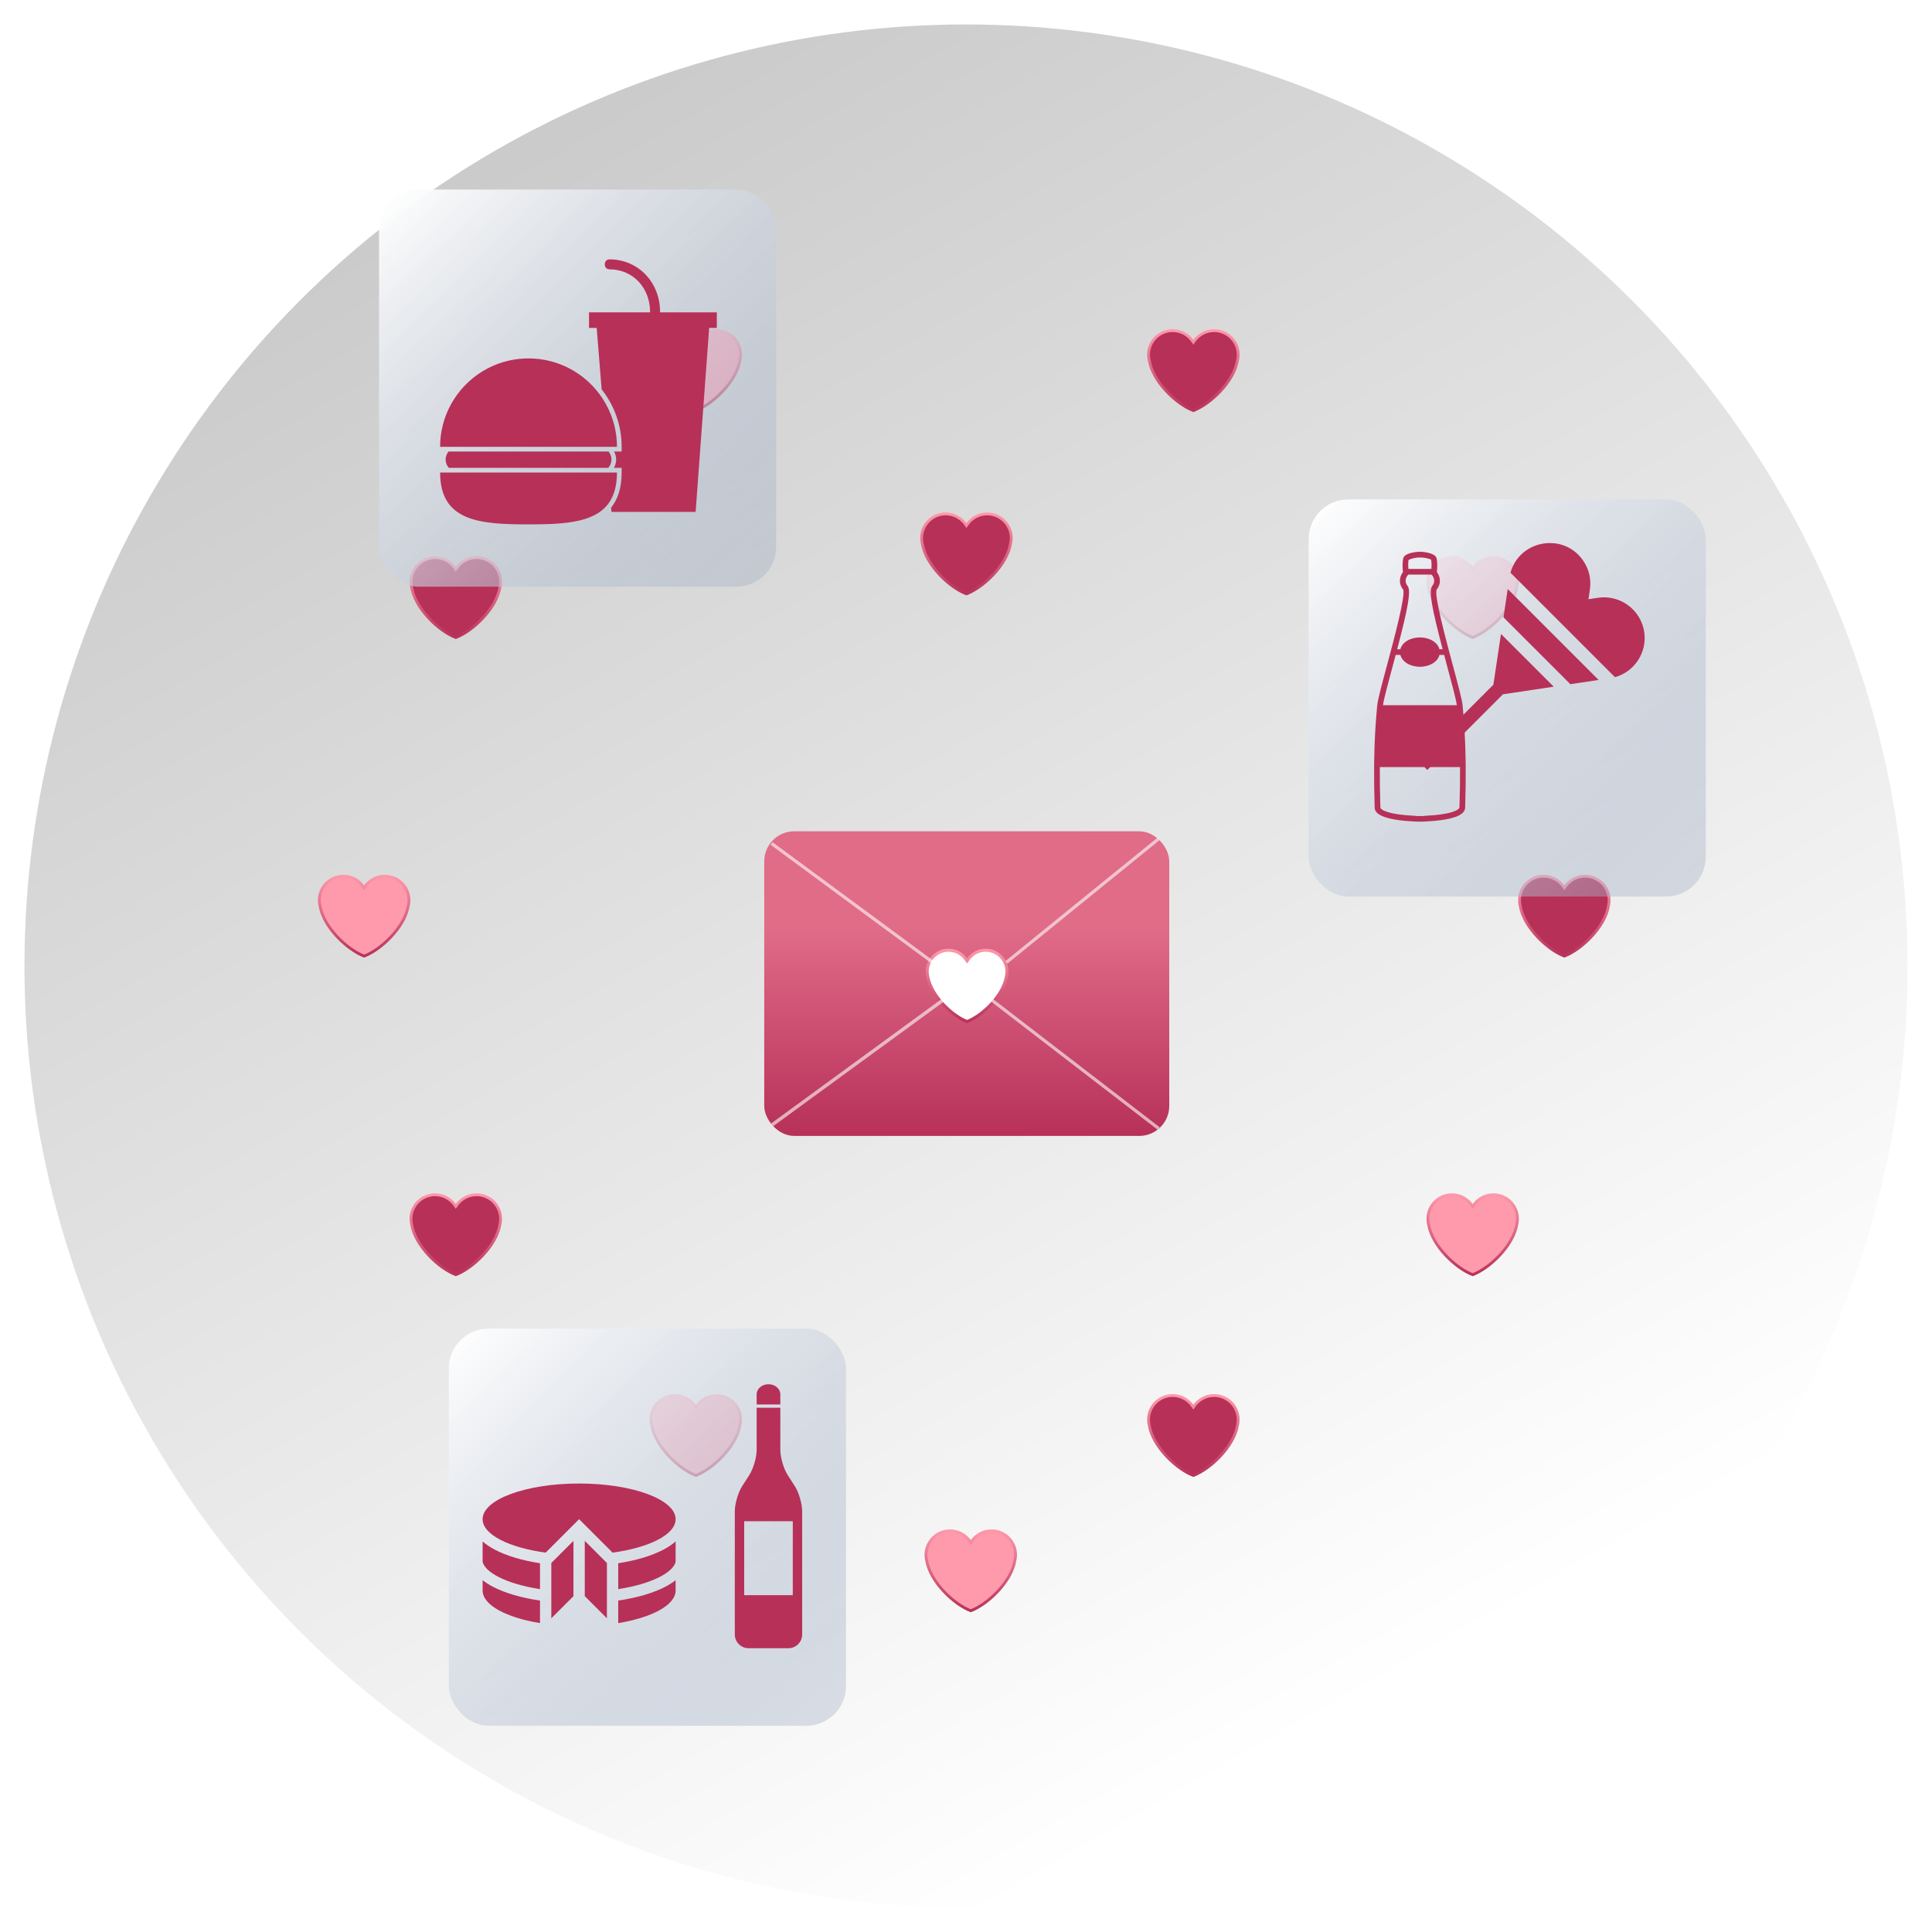 <svg width="316" height="316" viewBox="0 0 316 316" fill="none" xmlns="http://www.w3.org/2000/svg">
<g filter="url(#filter0_d_1_681)">
<circle cx="158" cy="154" r="154" fill="url(#paint0_linear_1_681)"/>
</g>
<path d="M195.376 55.723L195.188 55.984L195 55.723C194.285 54.725 193.119 54.074 191.8 54.074C189.624 54.074 187.86 55.838 187.86 58.014C187.86 58.32 187.899 58.619 187.966 58.908L187.968 58.916L187.969 58.924C188.249 60.66 189.361 62.468 190.776 63.979C192.163 65.462 193.813 66.63 195.188 67.151C196.563 66.63 198.214 65.462 199.601 63.979C201.015 62.468 202.127 60.66 202.406 58.924L202.407 58.916L202.409 58.908C202.478 58.618 202.516 58.32 202.516 58.014C202.516 55.838 200.753 54.074 198.577 54.074C197.257 54.074 196.092 54.725 195.376 55.723Z" fill="#B73058" stroke="url(#paint1_linear_1_681)" stroke-width="0.462"/>
<path d="M158.256 85.704L158.069 85.966L157.881 85.704C157.166 84.706 156 84.055 154.68 84.055C152.504 84.055 150.74 85.819 150.74 87.995C150.74 88.301 150.779 88.6 150.847 88.889L150.849 88.897L150.85 88.905C151.13 90.641 152.241 92.449 153.656 93.96C155.043 95.443 156.694 96.611 158.069 97.132C159.443 96.611 161.094 95.443 162.481 93.96C163.896 92.449 165.008 90.641 165.287 88.905L165.288 88.897L165.29 88.889C165.358 88.6 165.397 88.301 165.397 87.995C165.397 85.819 163.633 84.055 161.458 84.055C160.138 84.055 158.972 84.706 158.256 85.704Z" fill="#B73058" stroke="url(#paint2_linear_1_681)" stroke-width="0.462"/>
<path d="M256.052 144.952L255.864 145.214L255.677 144.952C254.961 143.955 253.796 143.303 252.476 143.303C250.3 143.303 248.536 145.067 248.536 147.243C248.536 147.55 248.575 147.848 248.643 148.138L248.644 148.146L248.646 148.154C248.925 149.889 250.037 151.697 251.452 153.209C252.839 154.691 254.49 155.859 255.864 156.38C257.239 155.859 258.89 154.691 260.277 153.209C261.692 151.697 262.803 149.889 263.082 148.154L263.084 148.145L263.086 148.137C263.154 147.848 263.193 147.55 263.193 147.243C263.193 145.067 261.429 143.303 259.253 143.303C257.933 143.303 256.768 143.955 256.052 144.952Z" fill="#B73058" stroke="url(#paint3_linear_1_681)" stroke-width="0.462"/>
<path d="M195.376 229.899L195.188 230.16L195 229.899C194.285 228.901 193.119 228.25 191.8 228.25C189.624 228.25 187.86 230.014 187.86 232.19C187.86 232.496 187.899 232.795 187.966 233.084L187.968 233.092L187.969 233.1C188.249 234.836 189.361 236.644 190.776 238.155C192.163 239.638 193.813 240.806 195.188 241.327C196.563 240.806 198.214 239.638 199.601 238.155C201.015 236.644 202.127 234.836 202.406 233.1L202.407 233.092L202.409 233.084C202.478 232.795 202.516 232.496 202.516 232.19C202.516 230.014 200.753 228.25 198.577 228.25C197.257 228.25 196.092 228.901 195.376 229.899Z" fill="#B73058" stroke="url(#paint4_linear_1_681)" stroke-width="0.462"/>
<path d="M74.738 92.842L74.55 93.104L74.362 92.842C73.647 91.845 72.481 91.193 71.161 91.193C68.986 91.193 67.222 92.957 67.222 95.133C67.222 95.44 67.261 95.738 67.328 96.028L67.33 96.036L67.331 96.043C67.611 97.779 68.723 99.587 70.137 101.099C71.524 102.581 73.175 103.749 74.55 104.27C75.924 103.749 77.575 102.581 78.963 101.099C80.377 99.587 81.489 97.779 81.768 96.044L81.769 96.035L81.771 96.027C81.839 95.738 81.878 95.44 81.878 95.133C81.878 92.957 80.114 91.193 77.939 91.193C76.619 91.193 75.453 91.845 74.738 92.842Z" fill="#B73058" stroke="url(#paint5_linear_1_681)" stroke-width="0.462"/>
<path d="M74.738 197.062L74.55 197.324L74.362 197.062C73.647 196.065 72.481 195.413 71.161 195.413C68.986 195.413 67.222 197.177 67.222 199.353C67.222 199.66 67.261 199.958 67.328 200.248L67.33 200.256L67.331 200.264C67.611 201.999 68.723 203.807 70.137 205.319C71.524 206.801 73.175 207.969 74.55 208.49C75.924 207.969 77.575 206.801 78.963 205.319C80.377 203.807 81.489 201.999 81.768 200.264L81.769 200.255L81.771 200.247C81.839 199.958 81.878 199.66 81.878 199.353C81.878 197.177 80.114 195.413 77.939 195.413C76.619 195.413 75.453 196.065 74.738 197.062Z" fill="#B73058" stroke="url(#paint6_linear_1_681)" stroke-width="0.462"/>
<path d="M113.999 55.723L113.811 55.984L113.623 55.723C112.908 54.725 111.742 54.074 110.422 54.074C108.247 54.074 106.483 55.838 106.483 58.014C106.483 58.32 106.522 58.619 106.589 58.908L106.591 58.916L106.592 58.924C106.872 60.66 107.984 62.468 109.398 63.979C110.785 65.462 112.436 66.63 113.811 67.151C115.186 66.63 116.836 65.462 118.223 63.979C119.638 62.468 120.75 60.66 121.029 58.924L121.03 58.916L121.032 58.908C121.1 58.618 121.139 58.32 121.139 58.014C121.139 55.838 119.375 54.074 117.2 54.074C115.88 54.074 114.714 54.725 113.999 55.723Z" fill="#FF99AC" stroke="url(#paint7_linear_1_681)" stroke-width="0.462"/>
<path d="M59.747 144.952L59.559 145.214L59.371 144.952C58.656 143.955 57.49 143.303 56.171 143.303C53.995 143.303 52.231 145.067 52.231 147.243C52.231 147.55 52.27 147.848 52.337 148.138L52.339 148.146L52.341 148.154C52.62 149.889 53.732 151.697 55.147 153.209C56.534 154.691 58.184 155.859 59.559 156.38C60.934 155.859 62.585 154.691 63.972 153.209C65.387 151.697 66.498 149.889 66.777 148.154L66.778 148.145L66.781 148.137C66.849 147.848 66.888 147.55 66.888 147.243C66.888 145.067 65.124 143.303 62.948 143.303C61.628 143.303 60.463 143.955 59.747 144.952Z" fill="#FF99AC" stroke="url(#paint8_linear_1_681)" stroke-width="0.462"/>
<path d="M113.999 229.899L113.811 230.16L113.623 229.899C112.908 228.901 111.742 228.25 110.422 228.25C108.247 228.25 106.483 230.014 106.483 232.19C106.483 232.496 106.522 232.795 106.589 233.084L106.591 233.092L106.592 233.1C106.872 234.836 107.984 236.644 109.398 238.155C110.785 239.638 112.436 240.806 113.811 241.327C115.186 240.806 116.836 239.638 118.223 238.155C119.638 236.644 120.75 234.836 121.029 233.1L121.03 233.092L121.032 233.084C121.1 232.795 121.139 232.496 121.139 232.19C121.139 230.014 119.375 228.25 117.2 228.25C115.88 228.25 114.714 228.901 113.999 229.899Z" fill="#FF99AC" stroke="url(#paint9_linear_1_681)" stroke-width="0.462"/>
<path d="M158.97 252.028L158.783 252.289L158.595 252.028C157.879 251.03 156.714 250.379 155.394 250.379C153.218 250.379 151.454 252.143 151.454 254.319C151.454 254.625 151.493 254.924 151.561 255.213L151.563 255.221L151.564 255.229C151.843 256.965 152.955 258.773 154.37 260.284C155.757 261.767 157.408 262.935 158.783 263.456C160.157 262.935 161.808 261.767 163.195 260.284C164.61 258.773 165.722 256.965 166 255.229L166.002 255.221L166.004 255.213C166.072 254.924 166.111 254.625 166.111 254.319C166.111 252.143 164.347 250.379 162.172 250.379C160.851 250.379 159.686 251.03 158.97 252.028Z" fill="#FF99AC" stroke="url(#paint10_linear_1_681)" stroke-width="0.462"/>
<path d="M241.062 197.062L240.874 197.324L240.686 197.062C239.971 196.065 238.805 195.413 237.485 195.413C235.309 195.413 233.546 197.177 233.546 199.353C233.546 199.66 233.584 199.958 233.652 200.248L233.654 200.256L233.655 200.264C233.935 201.999 235.046 203.807 236.461 205.319C237.848 206.801 239.499 207.969 240.874 208.49C242.248 207.969 243.899 206.801 245.286 205.319C246.701 203.807 247.813 201.999 248.092 200.264L248.093 200.255L248.095 200.247C248.163 199.958 248.202 199.66 248.202 199.353C248.202 197.177 246.438 195.413 244.263 195.413C242.943 195.413 241.777 196.065 241.062 197.062Z" fill="#FF99AC" stroke="url(#paint11_linear_1_681)" stroke-width="0.462"/>
<path d="M241.062 92.842L240.874 93.104L240.686 92.842C239.971 91.845 238.805 91.193 237.485 91.193C235.309 91.193 233.546 92.957 233.546 95.133C233.546 95.44 233.584 95.738 233.652 96.028L233.654 96.036L233.655 96.043C233.935 97.779 235.046 99.587 236.461 101.099C237.848 102.581 239.499 103.749 240.874 104.27C242.248 103.749 243.899 102.581 245.286 101.099C246.701 99.587 247.813 97.779 248.092 96.044L248.093 96.035L248.095 96.027C248.163 95.738 248.202 95.44 248.202 95.133C248.202 92.957 246.438 91.193 244.263 91.193C242.943 91.193 241.777 91.845 241.062 92.842Z" fill="#FF99AC" stroke="url(#paint12_linear_1_681)" stroke-width="0.462"/>
<rect x="73.415" y="217.311" width="64.959" height="64.959" rx="6.496" fill="url(#paint13_linear_1_681)"/>
<path d="M123.758 228.062C123.758 227.147 124.625 226.406 125.695 226.406C126.764 226.406 127.631 227.147 127.631 228.062C127.631 228.977 127.631 229.718 127.631 229.718H123.758V228.062V228.062Z" fill="#B73058"/>
<path d="M127.631 237.142C127.631 238.386 128.177 240.242 128.85 241.287L129.985 243.05C130.658 244.096 131.204 245.952 131.204 247.195V267.334C131.204 268.577 130.196 269.586 128.953 269.586H125.862H125.528H122.437C121.193 269.586 120.186 268.577 120.186 267.334V247.196C120.186 245.952 120.732 244.097 121.405 243.051L122.54 241.287C123.214 240.242 123.759 238.386 123.759 237.143V230.253H127.632V237.142H127.631ZM121.721 248.817V260.905H129.668V248.817H121.721Z" fill="#B73058"/>
<path d="M78.937 248.478C78.937 245.257 86.003 242.645 94.721 242.645C103.438 242.645 110.505 245.257 110.505 248.478C110.505 250.988 106.213 253.128 100.193 253.95L94.721 248.478L89.248 253.95C83.228 253.128 78.937 250.988 78.937 248.478V248.478Z" fill="#B73058"/>
<path d="M93.795 252.021V261.069L90.174 264.69V255.643L90.557 255.259L93.795 252.021Z" fill="#B73058"/>
<path d="M99.267 255.643V264.69L95.646 261.069V252.021L98.884 255.259L99.267 255.643Z" fill="#B73058"/>
<path d="M88.323 255.686V259.92C82.534 259.016 79.329 257.087 78.937 255.468V252.122C79.465 252.587 80.134 253.048 80.979 253.489C82.876 254.477 85.404 255.232 88.323 255.686Z" fill="#B73058"/>
<path d="M88.323 261.792V265.476C82.793 264.569 78.937 262.523 78.937 260.143V258.456C79.389 258.817 79.942 259.178 80.618 259.531C82.582 260.554 85.238 261.333 88.323 261.792Z" fill="#B73058"/>
<path d="M110.505 258.456V260.143C110.505 262.523 106.648 264.569 101.118 265.476V261.792C104.203 261.333 106.859 260.554 108.823 259.531C109.5 259.178 110.052 258.817 110.505 258.456V258.456Z" fill="#B73058"/>
<path d="M110.505 252.122V255.468C110.112 257.087 106.908 259.016 101.118 259.92V255.686C104.037 255.232 106.565 254.477 108.462 253.489C109.307 253.048 109.977 252.587 110.505 252.122V252.122Z" fill="#B73058"/>
<rect x="61.994" y="31" width="64.959" height="64.959" rx="6.496" fill="url(#paint14_linear_1_681)"/>
<path d="M98.402 63.677C100.447 66.27 101.678 69.533 101.678 73.083V73.85H100.91H100.444C100.651 74.244 100.78 74.685 100.78 75.159C100.78 75.657 100.64 76.118 100.414 76.525H100.911H101.678V77.292C101.678 79.846 101.032 81.692 99.956 83.03L100.012 83.725H113.778L115.991 53.637H117.244V51.088H107.961C108.007 46.346 104.542 42.447 99.705 42.421C98.653 42.416 98.653 44.047 99.705 44.053C103.673 44.073 106.361 47.236 106.33 51.088H96.339V53.637H97.595L98.402 63.677Z" fill="#B73058"/>
<path d="M99.218 73.85H73.365C73.07 74.208 72.885 74.66 72.885 75.159C72.885 75.685 73.088 76.16 73.412 76.524H99.432H99.485C99.809 76.16 100.012 75.685 100.012 75.159C100.012 74.66 99.827 74.207 99.531 73.85H99.218Z" fill="#B73058"/>
<path d="M86.448 85.769C92.52 85.769 97.715 85.482 99.858 81.836C100.534 80.686 100.909 79.206 100.909 77.292H99.79H99.494H99.128H73.77H73.107H71.987C71.987 85.279 78.462 85.769 86.448 85.769Z" fill="#B73058"/>
<path d="M73.667 73.083H99.156H99.23H99.858H100.91C100.91 70.141 100.026 67.409 98.518 65.125C95.93 61.209 91.493 58.622 86.448 58.622C78.461 58.622 71.987 65.097 71.987 73.083H73.039H73.667Z" fill="#B73058"/>
<rect x="214.041" y="81.682" width="64.959" height="64.959" rx="6.496" fill="url(#paint15_linear_1_681)"/>
<path d="M245.504 103.691L244.257 111.997L231.887 124.367L233.45 125.931L245.821 113.56L254.128 112.314L245.504 103.691Z" fill="#B73058"/>
<path d="M268.932 103.366C268.387 99.739 264.994 97.231 261.367 97.775L259.809 98.008L260.043 96.451C260.307 94.694 259.87 92.939 258.814 91.509C255.545 87.067 248.526 88.37 247.057 93.672C247.78 94.396 261.1 107.716 262.244 108.86H262.244C262.718 109.334 263.671 110.287 264.144 110.76C267.33 109.873 269.435 106.719 268.932 103.366V103.366Z" fill="#B73058"/>
<path d="M259.525 109.268C258.131 107.874 247.718 97.462 246.605 96.348L245.911 100.971C248.498 103.557 254.26 109.319 256.847 111.906L261.47 111.213C260.985 110.728 260.01 109.753 259.525 109.268V109.268Z" fill="#B73058"/>
<path d="M239.731 125.461C239.729 125.143 239.726 124.832 239.722 124.53C239.669 120.511 239.446 117.927 239.304 116.269C239.302 116.238 239.3 116.207 239.295 116.178L239.228 115.391C239.226 115.373 239.222 115.351 239.222 115.338C239.133 114.435 238.481 112.007 237.657 108.935C236.49 104.591 234.536 97.316 234.98 96.431C235.883 95.29 235.46 94.152 235.014 93.57C235.067 93.147 235.149 92.194 234.98 91.347C234.778 90.349 232.442 90.249 232.419 90.249C232.353 90.249 232.293 90.253 232.241 90.257C232.188 90.253 232.128 90.249 232.064 90.249C232.039 90.249 229.705 90.349 229.505 91.347C229.336 92.194 229.418 93.147 229.472 93.57C229.025 94.152 228.6 95.288 229.494 96.415C229.949 97.316 227.995 104.591 226.828 108.937C226.004 112.007 225.352 114.435 225.263 115.34C225.261 115.355 225.257 115.38 225.257 115.391L225.19 116.178C225.188 116.207 225.186 116.24 225.181 116.269C225.037 117.927 224.817 120.504 224.761 124.53C224.756 124.834 224.754 125.141 224.752 125.461C224.739 127.369 224.761 129.567 224.843 132.124C224.888 132.595 225.017 134.009 230.977 134.344C230.977 134.344 231.83 134.407 232.23 134.393C232.653 134.404 233.531 134.342 233.531 134.342C239.468 134.004 239.597 132.593 239.644 132.095C239.722 129.552 239.746 127.362 239.731 125.461ZM230.385 91.609C230.534 91.442 231.443 91.187 232.146 91.187C232.153 91.187 232.161 91.187 232.168 91.187L232.346 91.193L232.419 91.18C233.022 91.18 233.949 91.44 234.067 91.529C234.171 92.049 234.158 92.632 234.127 93.054H230.354C230.319 92.641 230.301 92.08 230.385 91.609ZM230.234 95.853C229.498 94.921 230.212 94.121 230.294 94.037L230.347 93.983H234.135L234.189 94.039C234.222 94.072 235.007 94.895 234.249 95.853C233.644 96.618 234.233 99.612 235.963 106.194H235.438C235.151 105.081 233.853 104.26 232.241 104.26C230.63 104.26 229.329 105.078 229.042 106.194H228.522C230.25 99.612 230.839 96.618 230.234 95.853ZM227.729 109.18C227.922 108.457 228.102 107.779 228.278 107.123H229.047C229.334 108.239 230.632 109.058 232.244 109.058C233.855 109.058 235.154 108.237 235.44 107.123H236.21C236.381 107.782 236.561 108.457 236.754 109.18C237.483 111.892 238.168 114.439 238.281 115.34H226.204C226.315 114.442 227 111.892 227.729 109.18ZM238.713 132.039C238.675 132.464 237.439 133.235 233.044 133.437L232.764 133.477C232.626 133.477 232.446 133.473 232.233 133.469C232.106 133.473 231.99 133.473 231.888 133.477L231.443 133.437C227.051 133.235 225.812 132.464 225.777 132.07C225.697 129.534 225.675 127.355 225.688 125.463H238.804C238.815 127.346 238.793 129.518 238.713 132.039Z" fill="#B73058"/>
<g filter="url(#filter1_d_1_681)">
<rect x="125" y="134" width="66.245" height="49.827" rx="4.914" fill="url(#paint16_linear_1_681)"/>
<path d="M158.38 154.917L158.18 155.196L157.98 154.917C157.346 154.03 156.314 153.452 155.145 153.452C153.218 153.452 151.654 155.019 151.654 156.953C151.654 157.226 151.689 157.491 151.748 157.749L151.75 157.757L151.752 157.765C152 159.314 152.991 160.932 154.256 162.287C155.491 163.611 156.959 164.654 158.18 165.121C159.402 164.654 160.87 163.611 162.105 162.287C163.37 160.932 164.36 159.314 164.608 157.765L164.61 157.757L164.612 157.748C164.672 157.491 164.707 157.226 164.707 156.953C164.707 155.019 163.143 153.452 161.216 153.452C160.047 153.452 159.015 154.03 158.38 154.917Z" fill="white" stroke="url(#paint17_linear_1_681)" stroke-width="0.491"/>
<path d="M126.2 135.995L152.823 155.619" stroke="white" stroke-opacity="0.6" stroke-width="0.528"/>
<path d="M164.613 155.431L189.472 135.26" stroke="white" stroke-opacity="0.6" stroke-width="0.527"/>
<path d="M126.288 182.014L154.243 161.609" stroke="white" stroke-opacity="0.6" stroke-width="0.558"/>
<path d="M162.212 161.609L189.52 182.615" stroke="white" stroke-opacity="0.6" stroke-width="0.528"/>
</g>
<defs>
<filter id="filter0_d_1_681" x="0" y="0" width="316" height="316" filterUnits="userSpaceOnUse" color-interpolation-filters="sRGB">
<feFlood flood-opacity="0" result="BackgroundImageFix"/>
<feColorMatrix in="SourceAlpha" type="matrix" values="0 0 0 0 0 0 0 0 0 0 0 0 0 0 0 0 0 0 127 0" result="hardAlpha"/>
<feOffset dy="4"/>
<feGaussianBlur stdDeviation="2"/>
<feColorMatrix type="matrix" values="0 0 0 0 0 0 0 0 0 0 0 0 0 0 0 0 0 0 0.25 0"/>
<feBlend mode="normal" in2="BackgroundImageFix" result="effect1_dropShadow_1_681"/>
<feBlend mode="normal" in="SourceGraphic" in2="effect1_dropShadow_1_681" result="shape"/>
</filter>
<filter id="filter1_d_1_681" x="123.034" y="134" width="70.177" height="53.759" filterUnits="userSpaceOnUse" color-interpolation-filters="sRGB">
<feFlood flood-opacity="0" result="BackgroundImageFix"/>
<feColorMatrix in="SourceAlpha" type="matrix" values="0 0 0 0 0 0 0 0 0 0 0 0 0 0 0 0 0 0 127 0" result="hardAlpha"/>
<feOffset dy="1.966"/>
<feGaussianBlur stdDeviation="0.983"/>
<feColorMatrix type="matrix" values="0 0 0 0 0 0 0 0 0 0 0 0 0 0 0 0 0 0 0.25 0"/>
<feBlend mode="normal" in2="BackgroundImageFix" result="effect1_dropShadow_1_681"/>
<feBlend mode="normal" in="SourceGraphic" in2="effect1_dropShadow_1_681" result="shape"/>
</filter>
<linearGradient id="paint0_linear_1_681" x1="71.5" y1="-15.5" x2="245" y2="287" gradientUnits="userSpaceOnUse">
<stop stop-color="#C4C4C4"/>
<stop offset="0.938" stop-color="white"/>
</linearGradient>
<linearGradient id="paint1_linear_1_681" x1="195.188" y1="67.397" x2="195.188" y2="53.843" gradientUnits="userSpaceOnUse">
<stop stop-color="#B73058"/>
<stop offset="1" stop-color="#FF99AC"/>
</linearGradient>
<linearGradient id="paint2_linear_1_681" x1="158.069" y1="97.378" x2="158.069" y2="83.824" gradientUnits="userSpaceOnUse">
<stop stop-color="#B73058"/>
<stop offset="1" stop-color="#FF99AC"/>
</linearGradient>
<linearGradient id="paint3_linear_1_681" x1="255.864" y1="156.627" x2="255.864" y2="143.072" gradientUnits="userSpaceOnUse">
<stop stop-color="#B73058"/>
<stop offset="1" stop-color="#FF99AC"/>
</linearGradient>
<linearGradient id="paint4_linear_1_681" x1="195.188" y1="241.573" x2="195.188" y2="228.019" gradientUnits="userSpaceOnUse">
<stop stop-color="#B73058"/>
<stop offset="1" stop-color="#FF99AC"/>
</linearGradient>
<linearGradient id="paint5_linear_1_681" x1="74.55" y1="104.517" x2="74.55" y2="90.962" gradientUnits="userSpaceOnUse">
<stop stop-color="#B73058"/>
<stop offset="1" stop-color="#FF99AC"/>
</linearGradient>
<linearGradient id="paint6_linear_1_681" x1="74.55" y1="208.737" x2="74.55" y2="195.182" gradientUnits="userSpaceOnUse">
<stop stop-color="#B73058"/>
<stop offset="1" stop-color="#FF99AC"/>
</linearGradient>
<linearGradient id="paint7_linear_1_681" x1="113.811" y1="67.397" x2="113.811" y2="53.843" gradientUnits="userSpaceOnUse">
<stop stop-color="#B73058"/>
<stop offset="1" stop-color="#FF99AC"/>
</linearGradient>
<linearGradient id="paint8_linear_1_681" x1="59.559" y1="156.627" x2="59.559" y2="143.072" gradientUnits="userSpaceOnUse">
<stop stop-color="#B73058"/>
<stop offset="1" stop-color="#FF99AC"/>
</linearGradient>
<linearGradient id="paint9_linear_1_681" x1="113.811" y1="241.573" x2="113.811" y2="228.019" gradientUnits="userSpaceOnUse">
<stop stop-color="#B73058"/>
<stop offset="1" stop-color="#FF99AC"/>
</linearGradient>
<linearGradient id="paint10_linear_1_681" x1="158.783" y1="263.702" x2="158.783" y2="250.148" gradientUnits="userSpaceOnUse">
<stop stop-color="#B73058"/>
<stop offset="1" stop-color="#FF99AC"/>
</linearGradient>
<linearGradient id="paint11_linear_1_681" x1="240.874" y1="208.737" x2="240.874" y2="195.182" gradientUnits="userSpaceOnUse">
<stop stop-color="#B73058"/>
<stop offset="1" stop-color="#FF99AC"/>
</linearGradient>
<linearGradient id="paint12_linear_1_681" x1="240.874" y1="104.517" x2="240.874" y2="90.962" gradientUnits="userSpaceOnUse">
<stop stop-color="#B73058"/>
<stop offset="1" stop-color="#FF99AC"/>
</linearGradient>
<linearGradient id="paint13_linear_1_681" x1="75.201" y1="217.311" x2="137.075" y2="282.27" gradientUnits="userSpaceOnUse">
<stop stop-color="white"/>
<stop offset="1" stop-color="#9CABC2" stop-opacity="0.35"/>
</linearGradient>
<linearGradient id="paint14_linear_1_681" x1="63.78" y1="31" x2="125.654" y2="95.959" gradientUnits="userSpaceOnUse">
<stop stop-color="white"/>
<stop offset="1" stop-color="#9CABC2" stop-opacity="0.35"/>
</linearGradient>
<linearGradient id="paint15_linear_1_681" x1="215.827" y1="81.682" x2="277.701" y2="146.642" gradientUnits="userSpaceOnUse">
<stop stop-color="white"/>
<stop offset="1" stop-color="#9CABC2" stop-opacity="0.35"/>
</linearGradient>
<linearGradient id="paint16_linear_1_681" x1="158.123" y1="134" x2="158.123" y2="183.827" gradientUnits="userSpaceOnUse">
<stop offset="0.315" stop-color="#E06C88"/>
<stop offset="1" stop-color="#B73058"/>
</linearGradient>
<linearGradient id="paint17_linear_1_681" x1="158.18" y1="165.384" x2="158.18" y2="153.206" gradientUnits="userSpaceOnUse">
<stop stop-color="#B73058"/>
<stop offset="1" stop-color="#FF99AC"/>
</linearGradient>
</defs>
</svg>
